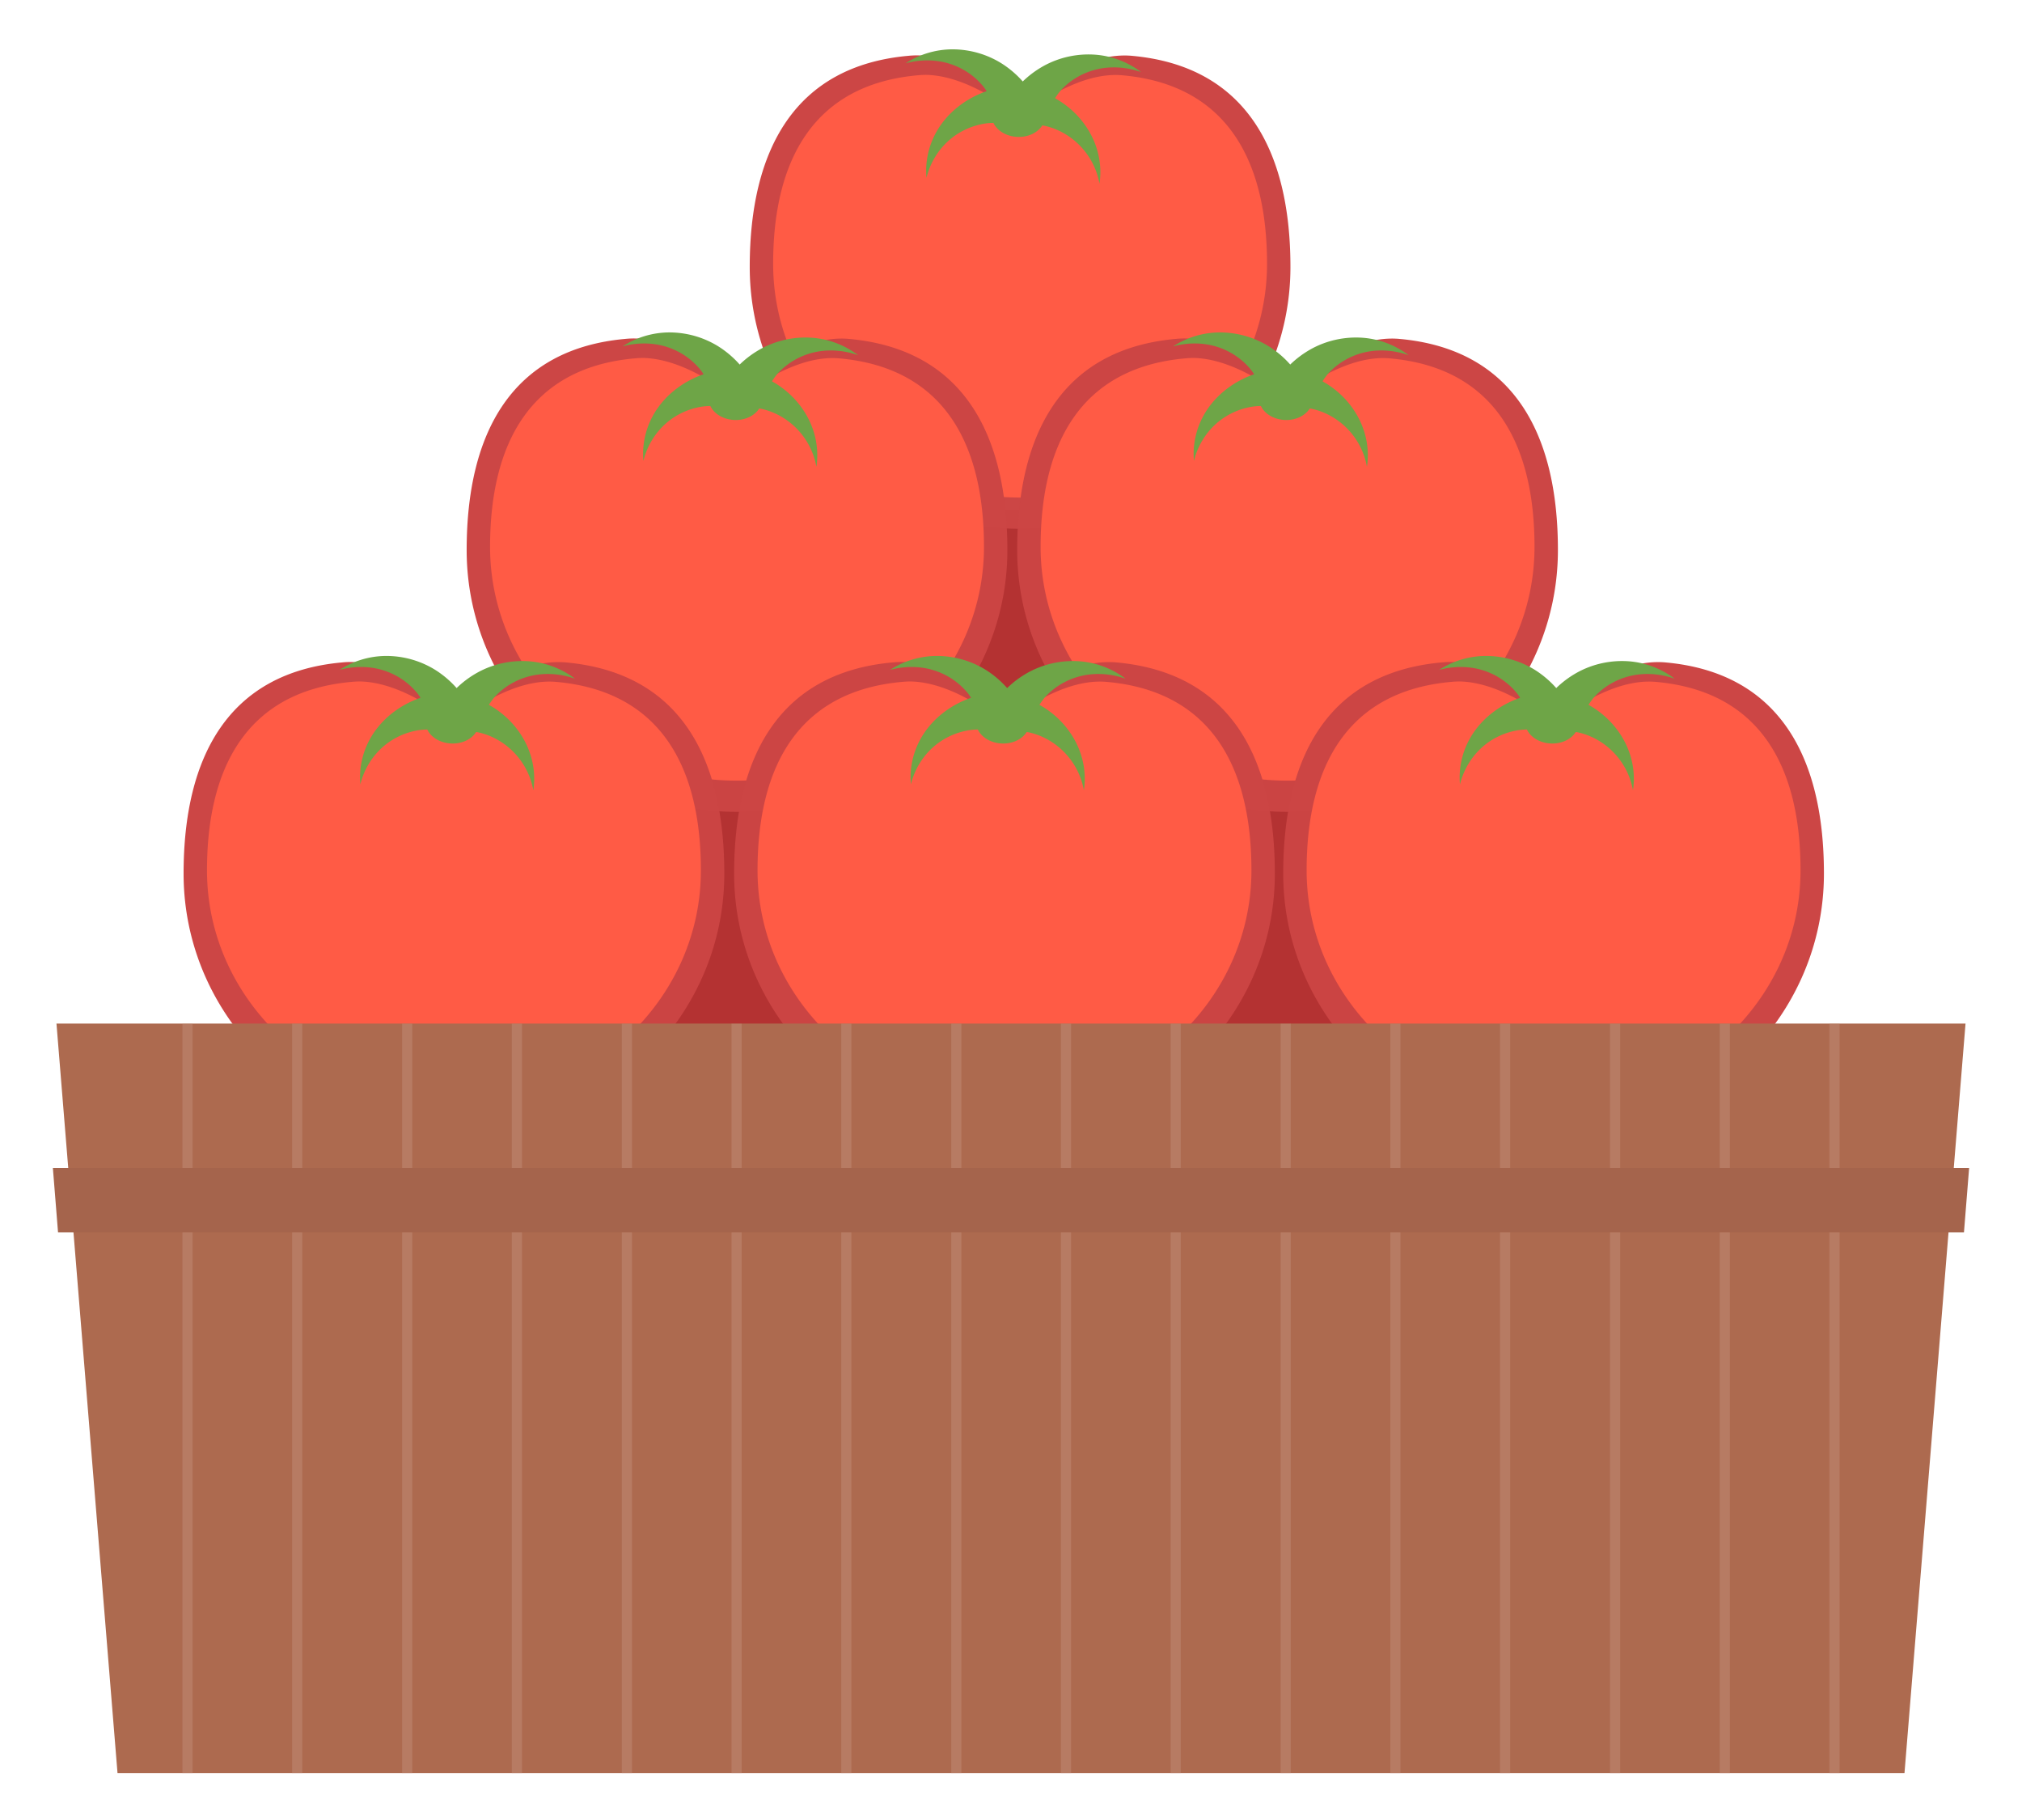 <!--Created with Inkscape (http://www.inkscape.org/)--><svg width="100" height="90" version="1.1" id="svg666" xmlns="http://www.w3.org/2000/svg" xmlns:rdf="http://www.w3.org/1999/02/22-rdf-syntax-ns#" xmlns:cc="http://creativecommons.org/ns#" xmlns:dc="http://purl.org/dc/elements/1.1/"><title id="title500">Supermarket Chiller</title><defs id="defs520"><linearGradient id="b"><stop offset="0" style="stop-color:#efefd6;stop-opacity:1" id="stop502"/><stop offset="1" style="stop-color:#5aa02c;stop-opacity:1" id="stop504"/></linearGradient></defs><g id="g662"><g transform="matrix(.636 0 0 .616 -96.382 -443.803)" id="g592"><circle r="42.78" cy="501.806" cx="232.992" style="opacity:.99;fill:#b43131;fill-opacity:1;fill-rule:nonzero;stroke:none" transform="translate(-2.84 302.362)" id="circle546"/><path d="M46.803 758.23a8.648 8.648 0 0 0-1.102.046c-12.3 1.137-17.23 10.491-17.23 23.677 0 16.217 13.156 29.35 29.373 29.35s29.35-13.133 29.35-29.35c0-13.186-4.93-22.54-17.23-23.677-5.855-.54-12.12 5.298-12.12 5.298s-5.528-5.148-11.041-5.345z" style="opacity:.99;fill:#cc4544;fill-opacity:1;fill-rule:nonzero;stroke:none" transform="translate(189.459 182.014) scale(.716)" id="path548"/><path d="M47.757 760.415a8.075 8.075 0 0 0-1.006.042c-11.235 1.015-15.739 9.367-15.739 21.141 0 14.48 12.018 26.207 26.831 26.207 14.814 0 26.81-11.726 26.81-26.207 0-11.774-4.504-20.126-15.74-21.14-5.347-.484-11.07 4.73-11.07 4.73s-5.05-4.597-10.086-4.773z" style="opacity:.99;fill:#ff5b45;fill-opacity:1;fill-rule:nonzero;stroke:none;stroke-width:.903" transform="translate(189.459 182.014) scale(.716)" id="path550"/><path d="M50.459 757.55c-1.864.012-3.63.6-5.056 1.569 1.648-.467 3.34-.429 4.819.062a7.697 7.697 0 0 1 3.629 2.551c.129.167.24.335.353.51-.455.162-.893.353-1.315.571-1.803.936-3.23 2.333-4.13 3.966a9.136 9.136 0 0 0-1.094 5.176c.395-1.666 1.274-3.129 2.423-4.18a7.608 7.608 0 0 1 3.976-1.91 7.01 7.01 0 0 1 .872-.065c.408.882 1.42 1.521 2.623 1.568 1.169.045 2.19-.482 2.684-1.288.067.011.131.018.198.032 1.39.299 2.762 1.064 3.842 2.187a8.245 8.245 0 0 1 2.17 4.308c.258-1.704.001-3.538-.793-5.224a9.933 9.933 0 0 0-3.861-4.25c-.057-.034-.113-.073-.17-.106.215-.336.434-.665.708-.967a7.697 7.697 0 0 1 3.815-2.263c1.512-.375 3.227-.282 4.834.311a9.225 9.225 0 0 0-4.944-1.955 9.867 9.867 0 0 0-5.59 1.225 10.794 10.794 0 0 0-2.33 1.774 10.793 10.793 0 0 0-2.185-1.949 9.867 9.867 0 0 0-5.478-1.653z" style="fill:#6ea547;fill-opacity:1;fill-rule:evenodd;stroke:none" transform="translate(189.459 182.014) scale(.716)" id="path552"/><path d="M46.803 758.23a8.648 8.648 0 0 0-1.102.046c-12.3 1.137-17.23 10.491-17.23 23.677 0 16.217 13.156 29.35 29.373 29.35s29.35-13.133 29.35-29.35c0-13.186-4.93-22.54-17.23-23.677-5.855-.54-12.12 5.298-12.12 5.298s-5.528-5.148-11.041-5.345z" style="opacity:.99;fill:#cc4544;fill-opacity:1;fill-rule:nonzero;stroke:none" transform="translate(167.447 204.739) scale(.716)" id="path554"/><path d="M47.757 760.415a8.075 8.075 0 0 0-1.006.042c-11.235 1.015-15.739 9.367-15.739 21.141 0 14.48 12.018 26.207 26.831 26.207 14.814 0 26.81-11.726 26.81-26.207 0-11.774-4.504-20.126-15.74-21.14-5.347-.484-11.07 4.73-11.07 4.73s-5.05-4.597-10.086-4.773z" style="opacity:.99;fill:#ff5b45;fill-opacity:1;fill-rule:nonzero;stroke:none;stroke-width:.903" transform="translate(167.447 204.739) scale(.716)" id="path556"/><path d="M50.459 757.55c-1.864.012-3.63.6-5.056 1.569 1.648-.467 3.34-.429 4.819.062a7.697 7.697 0 0 1 3.629 2.551c.129.167.24.335.353.51-.455.162-.893.353-1.315.571-1.803.936-3.23 2.333-4.13 3.966a9.136 9.136 0 0 0-1.094 5.176c.395-1.666 1.274-3.129 2.423-4.18a7.608 7.608 0 0 1 3.976-1.91 7.01 7.01 0 0 1 .872-.065c.408.882 1.42 1.521 2.623 1.568 1.169.045 2.19-.482 2.684-1.288.067.011.131.018.198.032 1.39.299 2.762 1.064 3.842 2.187a8.245 8.245 0 0 1 2.17 4.308c.258-1.704.001-3.538-.793-5.224a9.933 9.933 0 0 0-3.861-4.25c-.057-.034-.113-.073-.17-.106.215-.336.434-.665.708-.967a7.697 7.697 0 0 1 3.815-2.263c1.512-.375 3.227-.282 4.834.311a9.225 9.225 0 0 0-4.944-1.955 9.867 9.867 0 0 0-5.59 1.225 10.794 10.794 0 0 0-2.33 1.774 10.793 10.793 0 0 0-2.185-1.949 9.867 9.867 0 0 0-5.478-1.653z" style="fill:#6ea547;fill-opacity:1;fill-rule:evenodd;stroke:none" transform="translate(167.447 204.739) scale(.716)" id="path558"/><g id="g566"><path d="M46.803 758.23a8.648 8.648 0 0 0-1.102.046c-12.3 1.137-17.23 10.491-17.23 23.677 0 16.217 13.156 29.35 29.373 29.35s29.35-13.133 29.35-29.35c0-13.186-4.93-22.54-17.23-23.677-5.855-.54-12.12 5.298-12.12 5.298s-5.528-5.148-11.041-5.345z" style="opacity:.99;fill:#cc4544;fill-opacity:1;fill-rule:nonzero;stroke:none" transform="translate(210.258 204.739) scale(.716)" id="path560"/><path d="M47.757 760.415a8.075 8.075 0 0 0-1.006.042c-11.235 1.015-15.739 9.367-15.739 21.141 0 14.48 12.018 26.207 26.831 26.207 14.814 0 26.81-11.726 26.81-26.207 0-11.774-4.504-20.126-15.74-21.14-5.347-.484-11.07 4.73-11.07 4.73s-5.05-4.597-10.086-4.773z" style="opacity:.99;fill:#ff5b45;fill-opacity:1;fill-rule:nonzero;stroke:none;stroke-width:.903" transform="translate(210.258 204.739) scale(.716)" id="path562"/><path d="M50.459 757.55c-1.864.012-3.63.6-5.056 1.569 1.648-.467 3.34-.429 4.819.062a7.697 7.697 0 0 1 3.629 2.551c.129.167.24.335.353.51-.455.162-.893.353-1.315.571-1.803.936-3.23 2.333-4.13 3.966a9.136 9.136 0 0 0-1.094 5.176c.395-1.666 1.274-3.129 2.423-4.18a7.608 7.608 0 0 1 3.976-1.91 7.01 7.01 0 0 1 .872-.065c.408.882 1.42 1.521 2.623 1.568 1.169.045 2.19-.482 2.684-1.288.067.011.131.018.198.032 1.39.299 2.762 1.064 3.842 2.187a8.245 8.245 0 0 1 2.17 4.308c.258-1.704.001-3.538-.793-5.224a9.933 9.933 0 0 0-3.861-4.25c-.057-.034-.113-.073-.17-.106.215-.336.434-.665.708-.967a7.697 7.697 0 0 1 3.815-2.263c1.512-.375 3.227-.282 4.834.311a9.225 9.225 0 0 0-4.944-1.955 9.867 9.867 0 0 0-5.59 1.225 10.794 10.794 0 0 0-2.33 1.774 10.793 10.793 0 0 0-2.185-1.949 9.867 9.867 0 0 0-5.478-1.653z" style="fill:#6ea547;fill-opacity:1;fill-rule:evenodd;stroke:none" transform="translate(210.258 204.739) scale(.716)" id="path564"/></g><g id="g574"><path d="M46.803 758.23a8.648 8.648 0 0 0-1.102.046c-12.3 1.137-17.23 10.491-17.23 23.677 0 16.217 13.156 29.35 29.373 29.35s29.35-13.133 29.35-29.35c0-13.186-4.93-22.54-17.23-23.677-5.855-.54-12.12 5.298-12.12 5.298s-5.528-5.148-11.041-5.345z" style="opacity:.99;fill:#cc4544;fill-opacity:1;fill-rule:nonzero;stroke:none" transform="translate(145.435 230.71) scale(.716)" id="path568"/><path d="M47.757 760.415a8.075 8.075 0 0 0-1.006.042c-11.235 1.015-15.739 9.367-15.739 21.141 0 14.48 12.018 26.207 26.831 26.207 14.814 0 26.81-11.726 26.81-26.207 0-11.774-4.504-20.126-15.74-21.14-5.347-.484-11.07 4.73-11.07 4.73s-5.05-4.597-10.086-4.773z" style="opacity:.99;fill:#ff5b45;fill-opacity:1;fill-rule:nonzero;stroke:none;stroke-width:.903" transform="translate(145.435 230.71) scale(.716)" id="path570"/><path d="M50.459 757.55c-1.864.012-3.63.6-5.056 1.569 1.648-.467 3.34-.429 4.819.062a7.697 7.697 0 0 1 3.629 2.551c.129.167.24.335.353.51-.455.162-.893.353-1.315.571-1.803.936-3.23 2.333-4.13 3.966a9.136 9.136 0 0 0-1.094 5.176c.395-1.666 1.274-3.129 2.423-4.18a7.608 7.608 0 0 1 3.976-1.91 7.01 7.01 0 0 1 .872-.065c.408.882 1.42 1.521 2.623 1.568 1.169.045 2.19-.482 2.684-1.288.067.011.131.018.198.032 1.39.299 2.762 1.064 3.842 2.187a8.245 8.245 0 0 1 2.17 4.308c.258-1.704.001-3.538-.793-5.224a9.933 9.933 0 0 0-3.861-4.25c-.057-.034-.113-.073-.17-.106.215-.336.434-.665.708-.967a7.697 7.697 0 0 1 3.815-2.263c1.512-.375 3.227-.282 4.834.311a9.225 9.225 0 0 0-4.944-1.955 9.867 9.867 0 0 0-5.59 1.225 10.794 10.794 0 0 0-2.33 1.774 10.793 10.793 0 0 0-2.185-1.949 9.867 9.867 0 0 0-5.478-1.653z" style="fill:#6ea547;fill-opacity:1;fill-rule:evenodd;stroke:none" transform="translate(145.435 230.71) scale(.716)" id="path572"/></g><g id="g582"><path d="M46.803 758.23a8.648 8.648 0 0 0-1.102.046c-12.3 1.137-17.23 10.491-17.23 23.677 0 16.217 13.156 29.35 29.373 29.35s29.35-13.133 29.35-29.35c0-13.186-4.93-22.54-17.23-23.677-5.855-.54-12.12 5.298-12.12 5.298s-5.528-5.148-11.041-5.345z" style="opacity:.99;fill:#cc4544;fill-opacity:1;fill-rule:nonzero;stroke:none" transform="translate(188.246 230.71) scale(.716)" id="path576"/><path d="M47.757 760.415a8.075 8.075 0 0 0-1.006.042c-11.235 1.015-15.739 9.367-15.739 21.141 0 14.48 12.018 26.207 26.831 26.207 14.814 0 26.81-11.726 26.81-26.207 0-11.774-4.504-20.126-15.74-21.14-5.347-.484-11.07 4.73-11.07 4.73s-5.05-4.597-10.086-4.773z" style="opacity:.99;fill:#ff5b45;fill-opacity:1;fill-rule:nonzero;stroke:none;stroke-width:.903" transform="translate(188.246 230.71) scale(.716)" id="path578"/><path d="M50.459 757.55c-1.864.012-3.63.6-5.056 1.569 1.648-.467 3.34-.429 4.819.062a7.697 7.697 0 0 1 3.629 2.551c.129.167.24.335.353.51-.455.162-.893.353-1.315.571-1.803.936-3.23 2.333-4.13 3.966a9.136 9.136 0 0 0-1.094 5.176c.395-1.666 1.274-3.129 2.423-4.18a7.608 7.608 0 0 1 3.976-1.91 7.01 7.01 0 0 1 .872-.065c.408.882 1.42 1.521 2.623 1.568 1.169.045 2.19-.482 2.684-1.288.067.011.131.018.198.032 1.39.299 2.762 1.064 3.842 2.187a8.245 8.245 0 0 1 2.17 4.308c.258-1.704.001-3.538-.793-5.224a9.933 9.933 0 0 0-3.861-4.25c-.057-.034-.113-.073-.17-.106.215-.336.434-.665.708-.967a7.697 7.697 0 0 1 3.815-2.263c1.512-.375 3.227-.282 4.834.311a9.225 9.225 0 0 0-4.944-1.955 9.867 9.867 0 0 0-5.59 1.225 10.794 10.794 0 0 0-2.33 1.774 10.793 10.793 0 0 0-2.185-1.949 9.867 9.867 0 0 0-5.478-1.653z" style="fill:#6ea547;fill-opacity:1;fill-rule:evenodd;stroke:none" transform="translate(188.246 230.71) scale(.716)" id="path580"/></g><g id="g590"><path d="M46.803 758.23a8.648 8.648 0 0 0-1.102.046c-12.3 1.137-17.23 10.491-17.23 23.677 0 16.217 13.156 29.35 29.373 29.35s29.35-13.133 29.35-29.35c0-13.186-4.93-22.54-17.23-23.677-5.855-.54-12.12 5.298-12.12 5.298s-5.528-5.148-11.041-5.345z" style="opacity:.99;fill:#cc4544;fill-opacity:1;fill-rule:nonzero;stroke:none" transform="translate(230.944 230.71) scale(.716)" id="path584"/><path d="M47.757 760.415a8.075 8.075 0 0 0-1.006.042c-11.235 1.015-15.739 9.367-15.739 21.141 0 14.48 12.018 26.207 26.831 26.207 14.814 0 26.81-11.726 26.81-26.207 0-11.774-4.504-20.126-15.74-21.14-5.347-.484-11.07 4.73-11.07 4.73s-5.05-4.597-10.086-4.773z" style="opacity:.99;fill:#ff5b45;fill-opacity:1;fill-rule:nonzero;stroke:none;stroke-width:.903" transform="translate(230.944 230.71) scale(.716)" id="path586"/><path d="M50.459 757.55c-1.864.012-3.63.6-5.056 1.569 1.648-.467 3.34-.429 4.819.062a7.697 7.697 0 0 1 3.629 2.551c.129.167.24.335.353.51-.455.162-.893.353-1.315.571-1.803.936-3.23 2.333-4.13 3.966a9.136 9.136 0 0 0-1.094 5.176c.395-1.666 1.274-3.129 2.423-4.18a7.608 7.608 0 0 1 3.976-1.91 7.01 7.01 0 0 1 .872-.065c.408.882 1.42 1.521 2.623 1.568 1.169.045 2.19-.482 2.684-1.288.067.011.131.018.198.032 1.39.299 2.762 1.064 3.842 2.187a8.245 8.245 0 0 1 2.17 4.308c.258-1.704.001-3.538-.793-5.224a9.933 9.933 0 0 0-3.861-4.25c-.057-.034-.113-.073-.17-.106.215-.336.434-.665.708-.967a7.697 7.697 0 0 1 3.815-2.263c1.512-.375 3.227-.282 4.834.311a9.225 9.225 0 0 0-4.944-1.955 9.867 9.867 0 0 0-5.59 1.225 10.794 10.794 0 0 0-2.33 1.774 10.793 10.793 0 0 0-2.185-1.949 9.867 9.867 0 0 0-5.478-1.653z" style="fill:#6ea547;fill-opacity:1;fill-rule:evenodd;stroke:none" transform="translate(230.944 230.71) scale(.716)" id="path588"/></g></g><path d="M2.793 50.617h94.414l-3.019 37.067H5.812z" style="fill:#ad6a4f;fill-opacity:1;fill-rule:nonzero;stroke:none;stroke-width:.514" id="path594"/><path d="M9.022 50.618v37.071h.503V50.618zm5.425 0v37.071h.503V50.618zm5.44 0v37.071h.504V50.618zm5.426 0v37.071h.503V50.618zm5.44 0v37.071h.503V50.618zm5.425 0v37.071h.503V50.618zm5.426 0v37.071h.502V50.618zm5.44 0v37.071h.503V50.618zm5.425 0v37.071h.503V50.618zm5.425 0v37.071h.502V50.618zm5.44 0v37.071h.503V50.618zm5.425 0v37.071h.503V50.618zm5.425 0v37.071h.503V50.618zm5.44 0v37.071h.503V50.618zm5.426 0v37.071h.503V50.618zm5.425 0v37.071h.503V50.618z" style="opacity:.372;fill:#c79885;fill-opacity:1;fill-rule:nonzero;stroke:none;stroke-width:.514" id="path596"/><path d="m2.615 57.76.255 3.178h94.26l.255-3.178z" style="fill:#a5644c;fill-opacity:1;fill-rule:nonzero;stroke:none;stroke-width:.514" id="path598"/></g></svg>